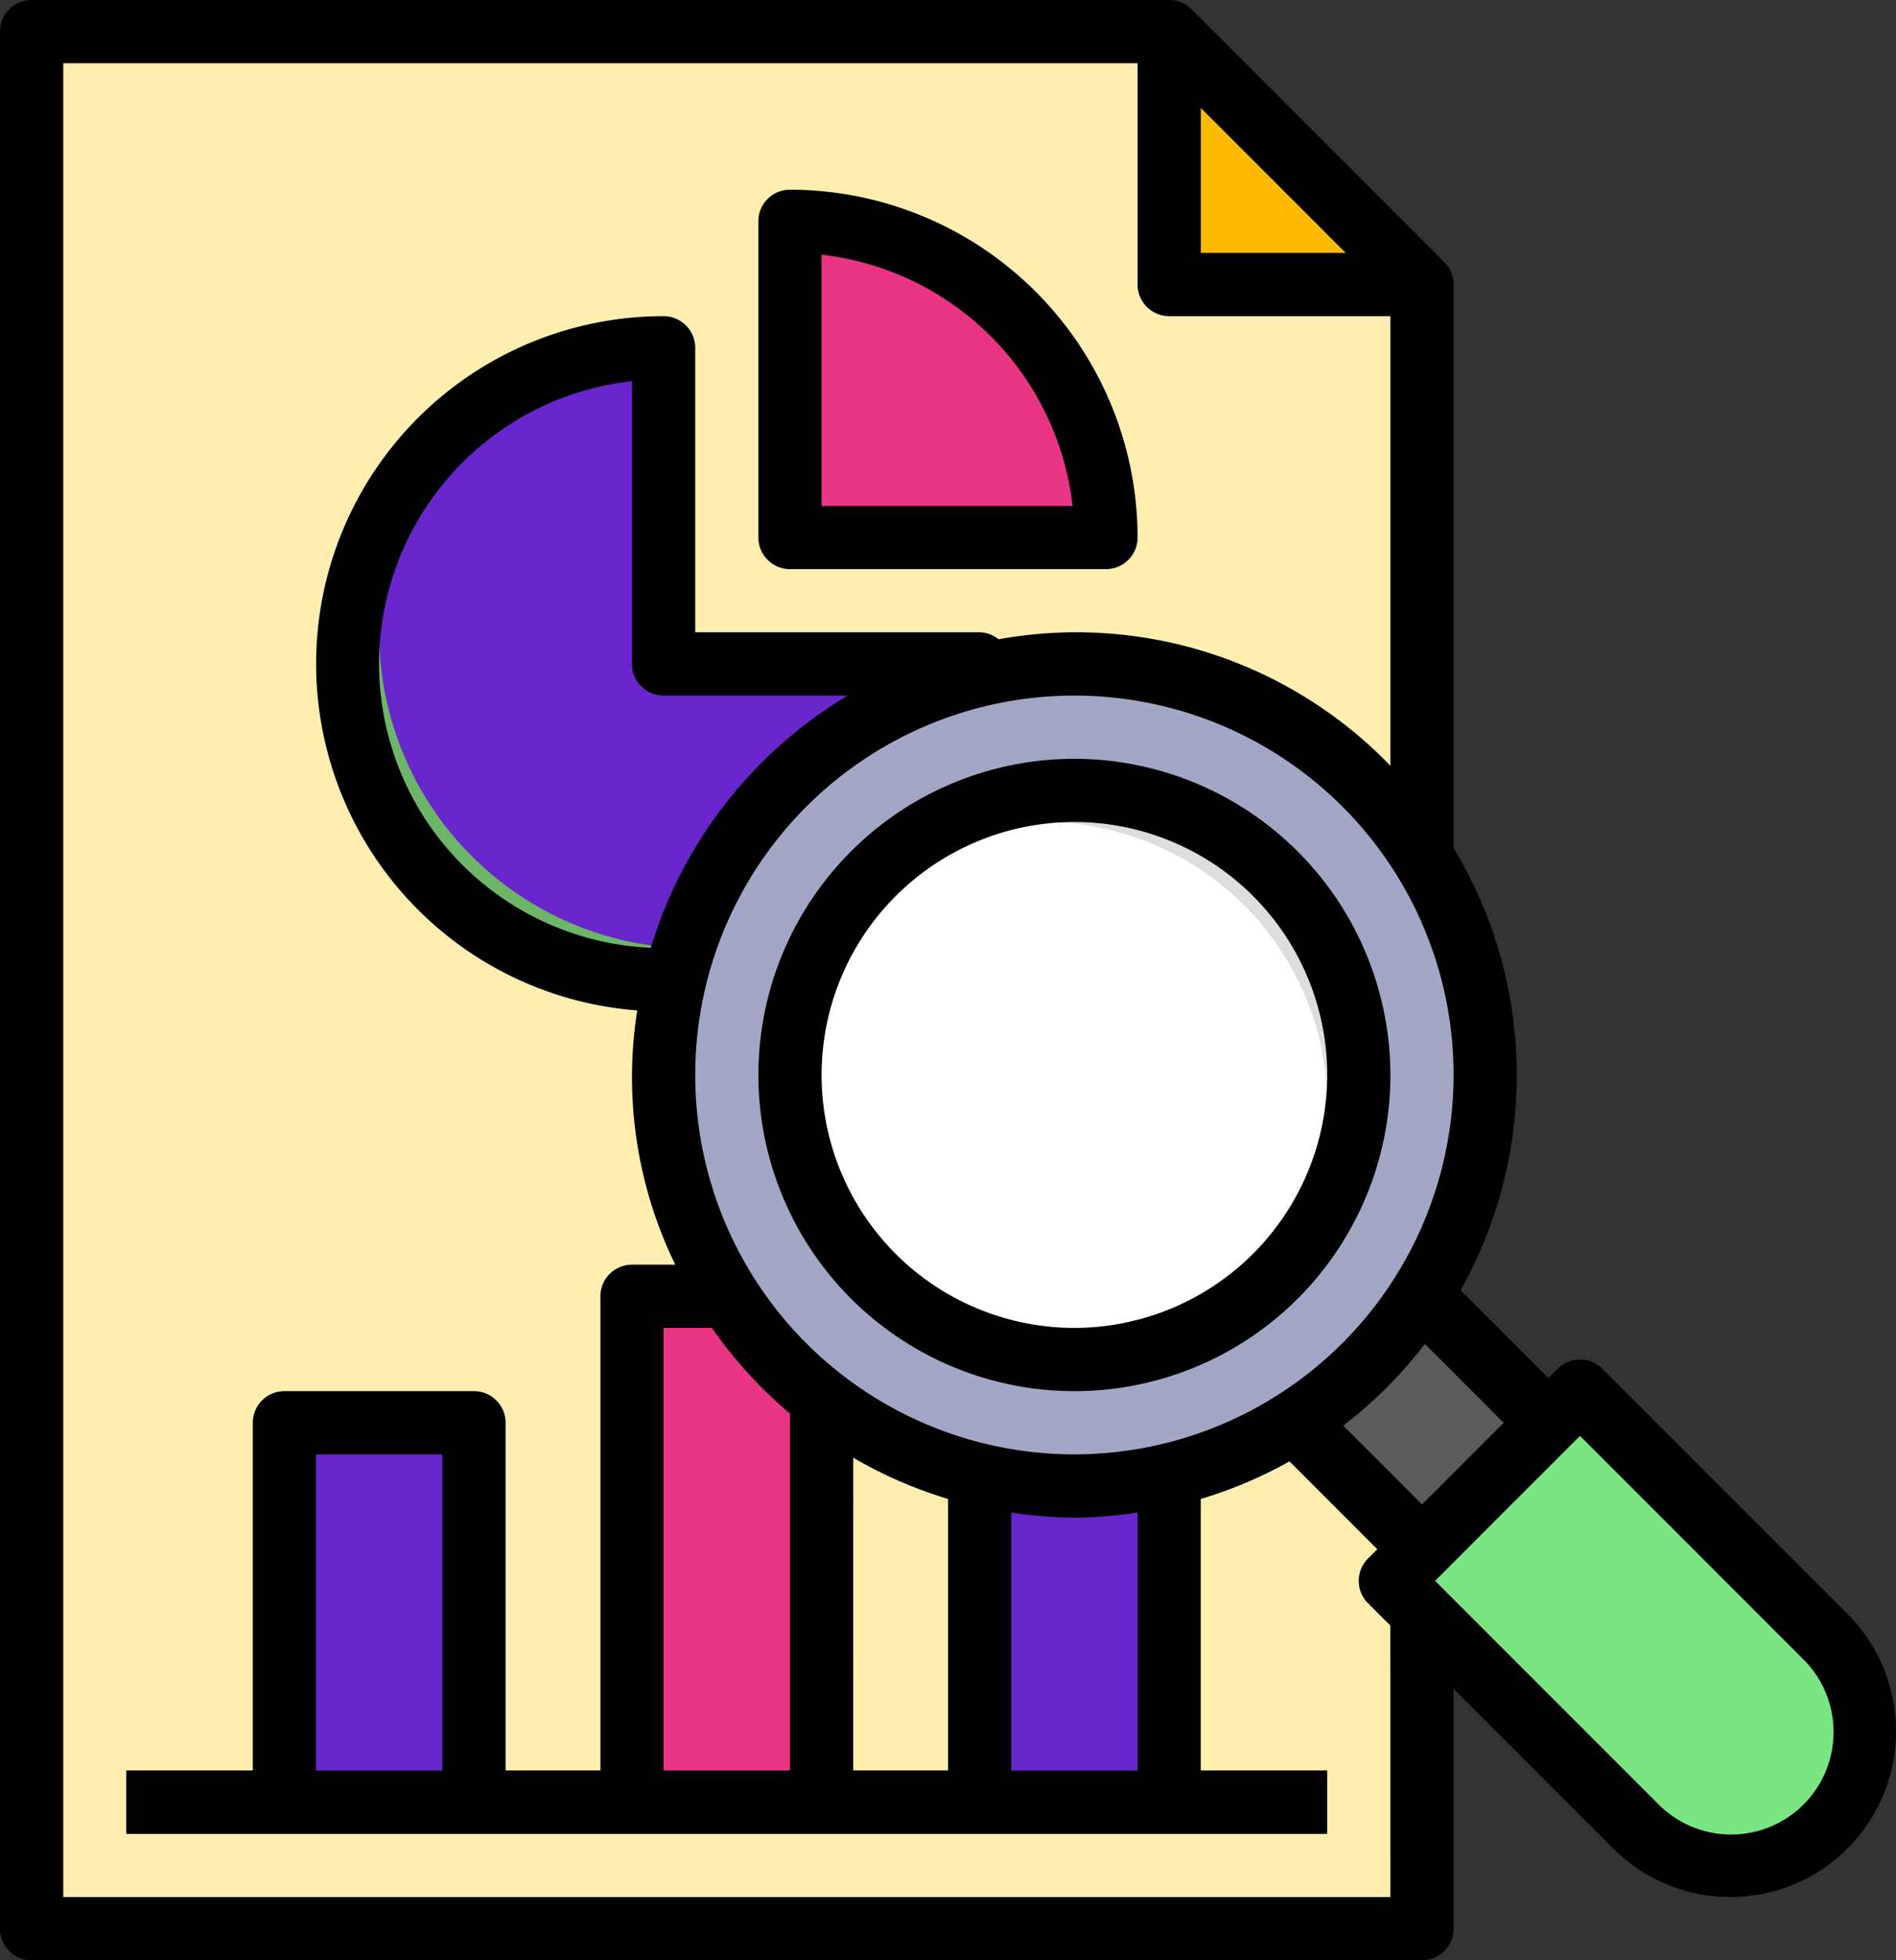 <svg xmlns="http://www.w3.org/2000/svg" width="106.452" height="110" viewBox="0 0 106.452 110">
  <rect x="0" y="0" width="106.452" height="110" fill="#333333" stroke="none"/>
  <g id="investigar" transform="translate(-3.548 -1.774)">
    <path id="Trazado_143787" data-name="Trazado 143787" d="M5.323,110H83.387V17.742L69.192,3.548H5.323Z" fill="#ffeeb0"/>
    <path id="Trazado_143789" data-name="Trazado 143789" d="M39.032,102.9V74.516H49.677V102.9" fill="#ea3584"/>
    <path id="Trazado_143791" data-name="Trazado 143791" d="M19.516,102.9V81.613H30.161V102.9" fill="#6826cc"/>
    <path id="Trazado_143793" data-name="Trazado 143793" d="M58.548,102.9V81.613H69.194V102.9" fill="#6826cc"/>
    <path id="Trazado_143795" data-name="Trazado 143795" d="M78.333,76.525H88.368v10.1H78.333Z" transform="translate(-33.275 82.844) rotate(-45)" fill="#5a5b5d"/>
    <path id="Trazado_143796" data-name="Trazado 143796" d="M10.645,101.129H78.065v3.548H10.645Z" fill="#5a5b5d"/>
    <path id="Trazado_143797" data-name="Trazado 143797" d="M65.645,31.935A17.742,17.742,0,0,0,47.9,14.194V31.935Z" fill="#ea3584"/>
    <path id="Trazado_143798" data-name="Trazado 143798" d="M58.538,39.65q.011-.309.011-.617H40.806V21.29a17.742,17.742,0,0,0,0,35.484c.208,0,.413,0,.619-.011" fill="#6db569"/>
    <path id="Trazado_143799" data-name="Trazado 143799" d="M40.806,21.29a17.653,17.653,0,0,0-11.616,4.352A17.724,17.724,0,0,0,42.581,55c.208,0,.413,0,.619-.011L58.538,39.65q.011-.309.011-.617H40.806Z" fill="#6826cc"/>
    <circle id="Elipse_4273" data-name="Elipse 4273" cx="23.065" cy="23.065" r="23.065" transform="translate(40.806 39.032)" fill="#a2a7c5"/>
    <circle id="Elipse_4274" data-name="Elipse 4274" cx="15.968" cy="15.968" r="15.968" transform="translate(47.903 46.129)" fill="#ddd"/>
    <path id="Trazado_143801" data-name="Trazado 143801" d="M69.192,3.548l0,14.194H83.387" fill="#fb0"/>
    <path id="Trazado_143802" data-name="Trazado 143802" d="M62.1,47.9a15.888,15.888,0,0,0-10.361,3.832,15.956,15.956,0,0,0,22.5,22.5A15.956,15.956,0,0,0,62.1,47.9Z" fill="#fff"/>
    <path id="Trazado_143804" data-name="Trazado 143804" d="M81.613,90.484,92.258,79.839,106.02,93.6a7.527,7.527,0,1,1-10.645,10.645Z" fill="#7ae582"/>
    <path id="Trazado_143806" data-name="Trazado 143806" d="M84.641,16.488,70.446,2.294a1.766,1.766,0,0,0-1.254-.52H5.323A1.774,1.774,0,0,0,3.548,3.548V110a1.774,1.774,0,0,0,1.774,1.774H83.387A1.774,1.774,0,0,0,85.161,110V96.541l8.96,8.96a9.3,9.3,0,0,0,13.156-13.154L93.512,78.584a1.772,1.772,0,0,0-2.509,0l-.52.52-4.929-4.929a24.65,24.65,0,0,0-.394-24.807V17.742A1.769,1.769,0,0,0,84.641,16.488Zm-5.537-.52H70.968l0-8.136Zm2.509,92.258H7.1V5.323H67.418l0,12.419a1.775,1.775,0,0,0,1.774,1.774H81.613V44.747a24.5,24.5,0,0,0-22-7.1,1.733,1.733,0,0,0-1.065-.392H42.581V21.29a1.774,1.774,0,0,0-1.774-1.774,19.507,19.507,0,0,0-1.48,38.958,23.976,23.976,0,0,0,2.136,14.268H39.032a1.774,1.774,0,0,0-1.774,1.774v26.613H31.935V81.613a1.774,1.774,0,0,0-1.774-1.774H19.516a1.774,1.774,0,0,0-1.774,1.774v19.516h-7.1v3.548H78.065v-3.548h-7.1V85.889a24.8,24.8,0,0,0,4.984-2.108l4.927,4.929-.52.52a1.773,1.773,0,0,0,0,2.509l1.254,1.254ZM63.871,83.387A21.29,21.29,0,1,1,85.161,62.1,21.314,21.314,0,0,1,63.871,83.387Zm-3.548,17.742V86.652a24.888,24.888,0,0,0,3.548.284,24.633,24.633,0,0,0,3.548-.284v14.477ZM40.806,40.806H51.143A24.927,24.927,0,0,0,40.088,54.961a15.956,15.956,0,0,1-1.056-31.8v15.87A1.774,1.774,0,0,0,40.806,40.806Zm7.1,40.288v20.034h-7.1V76.29h2.709A25.035,25.035,0,0,0,47.9,81.095Zm3.548,2.48a24.682,24.682,0,0,0,5.323,2.315v15.239H51.452ZM28.387,101.129h-7.1V83.387h7.1Zm76.379-6.274a5.753,5.753,0,1,1-8.135,8.136L84.122,90.484l8.136-8.136ZM87.975,81.613,83.387,86.2l-4.423-4.423a25.074,25.074,0,0,0,4.588-4.588Z"/>
    <path id="Trazado_143807" data-name="Trazado 143807" d="M47.9,33.71H65.645a1.774,1.774,0,0,0,1.774-1.774A19.539,19.539,0,0,0,47.9,12.419a1.774,1.774,0,0,0-1.774,1.774V31.935A1.774,1.774,0,0,0,47.9,33.71Zm1.774-17.644a16,16,0,0,1,14.094,14.1H49.677Z"/>
    <path id="Trazado_143808" data-name="Trazado 143808" d="M63.871,44.355A17.742,17.742,0,1,0,81.613,62.1,17.762,17.762,0,0,0,63.871,44.355Zm0,31.935A14.194,14.194,0,1,1,78.065,62.1,14.21,14.21,0,0,1,63.871,76.29Z"/>
  </g>
</svg>
